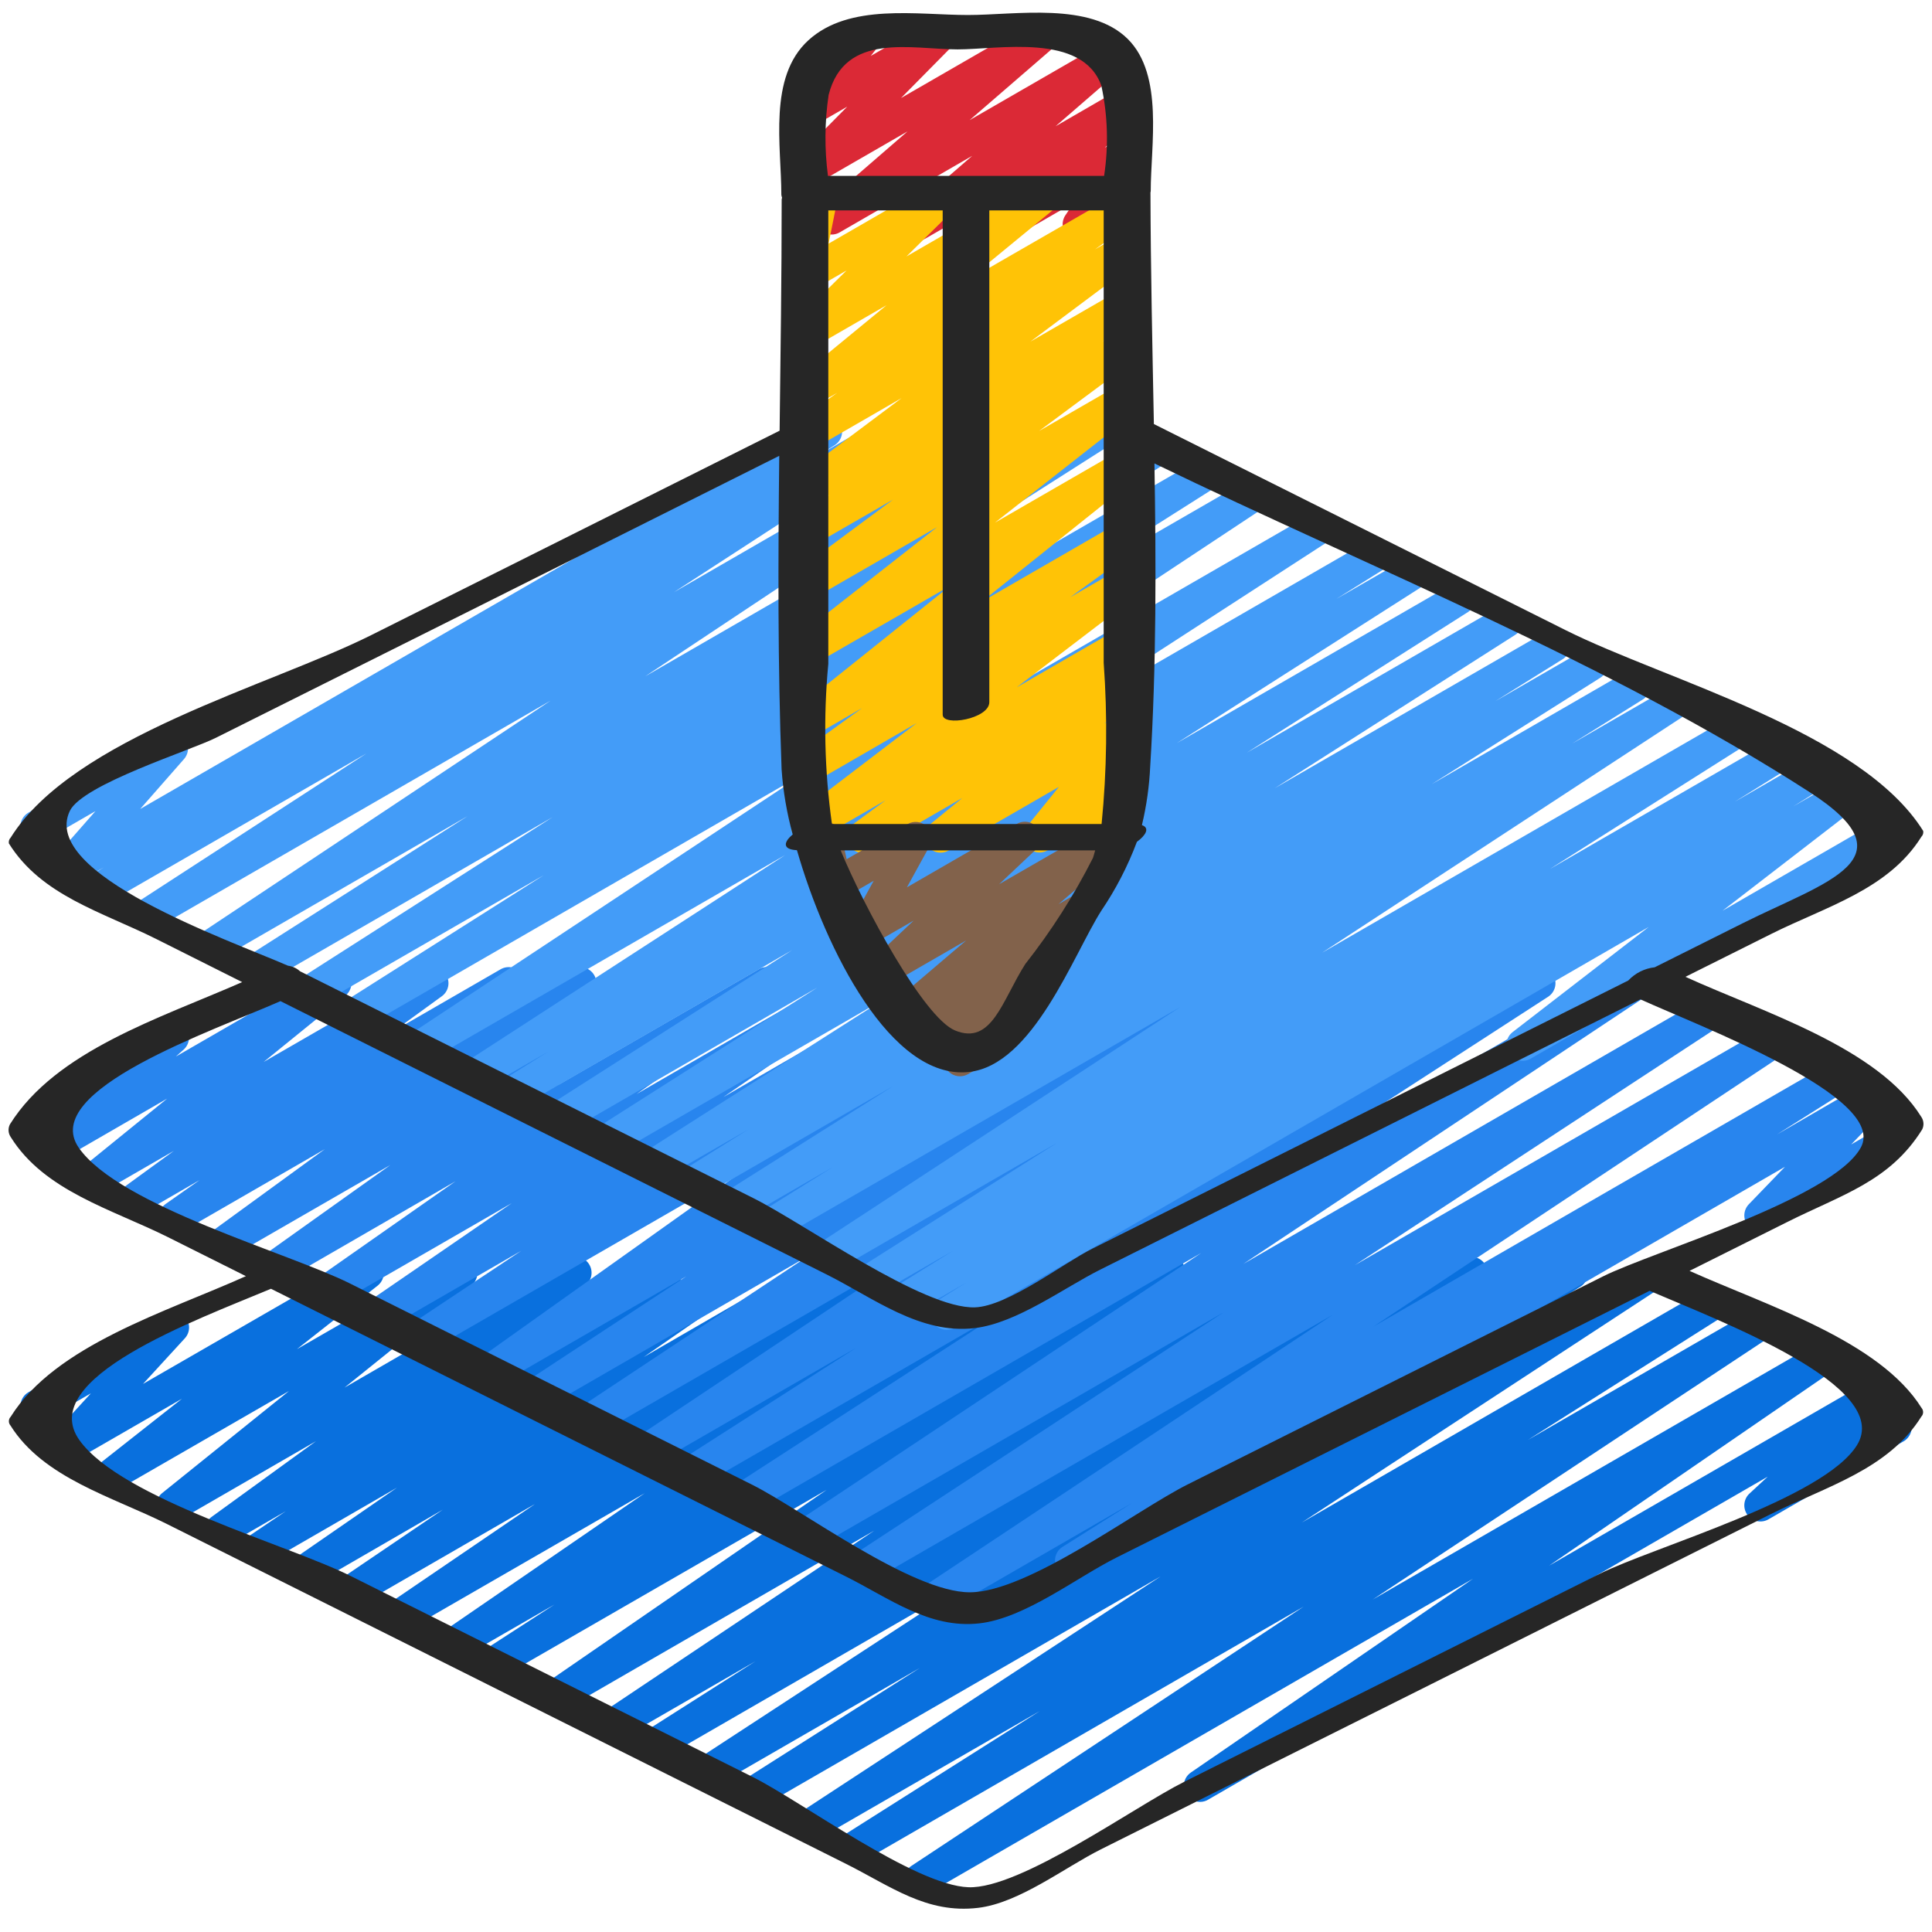 <svg height="512" viewBox="0 0 60 60" width="512" xmlns="http://www.w3.org/2000/svg"><g id="015---Level-Design" fill="none"><path id="Path" d="m28.563 58.875c-.22-0-.415-.145-.478-.356-.063-.211.019-.439.203-.561l12.2-8.064-13.688 7.906c-.236.143-.544.067-.687-.169s-.067-.544.169-.687l6.013-3.807-6.878 3.97c-.233.124-.522.045-.661-.179s-.078-.518.138-.671l11.15-7.3-12.498 7.216c-.235.135-.535.057-.676-.175-.141-.232-.071-.534.158-.68l5.538-3.518-6.387 3.687c-.234.133-.532.057-.673-.173-.141-.229-.075-.529.149-.678l8.545-5.58-9.695 5.6c-.235.131-.532.053-.671-.177-.14-.23-.072-.529.152-.677l3.47-2.207-4.211 2.43c-.233.131-.528.055-.669-.172-.141-.227-.079-.525.141-.676l8.434-5.642-9.693 5.6c-.232.133-.528.059-.671-.167s-.082-.525.138-.678l8.748-6.022-10.185 5.873c-.235.134-.533.057-.674-.174-.141-.231-.073-.531.153-.679l2.254-1.458-2.95 1.7c-.232.128-.523.053-.664-.171s-.084-.519.131-.673l6.284-4.313-7.456 4.3c-.233.131-.527.056-.669-.17s-.081-.523.138-.676l4.587-3.123-5.566 3.214c-.233.138-.534.065-.679-.165-.144-.23-.079-.533.148-.682l3.227-2.187-4.066 2.353c-.232.129-.524.055-.666-.169-.142-.224-.085-.52.131-.674l3.178-2.194-4.045 2.337c-.233.133-.529.058-.671-.169-.142-.227-.08-.526.141-.678l1.119-.757-1.762 1.016c-.23.131-.522.06-.666-.162-.144-.222-.091-.518.122-.675l3.245-2.354-4.212 2.433c-.226.13-.514.065-.662-.15-.148-.215-.105-.507.098-.672l3.939-3.169-5.275 3.041c-.227.127-.513.06-.659-.155-.146-.215-.102-.506.1-.67l2.51-1.977-3.509 2.024c-.214.124-.486.074-.641-.119-.155-.192-.146-.469.021-.651l1.3-1.421-1.455.84c-.237.124-.531.039-.665-.193-.134-.232-.061-.528.165-.672l4.256-2.456c.214-.123.485-.072.639.12s.146.468-.02.65l-1.3 1.418 6.73-3.879c.227-.127.513-.06.659.155.146.215.102.506-.1.67l-2.51 1.975 4.855-2.8c.226-.13.514-.065.662.15.148.215.105.507-.098.672l-3.94 3.171 6.925-4c.23-.131.522-.06.666.162.144.222.091.518-.122.675l-3.238 2.349 5.517-3.179c.233-.131.527-.056.669.17s.081.523-.138.676l-1.117.756 2.777-1.6c.231-.126.521-.051.662.171.141.223.085.517-.128.672l-3.182 2.2 5.263-3.045c.232-.127.523-.051.664.173.141.224.082.52-.134.673l-3.227 2.184 5.256-3.03c.232-.129.525-.054.666.171.142.225.083.521-.134.674l-4.591 3.125 6.879-3.97c.232-.128.523-.053.664.171s.084.519-.131.673l-6.282 4.312 8.933-5.157c.234-.131.53-.054.67.175s.075.527-.148.677l-2.254 1.449 4-2.31c.232-.128.523-.053.664.171s.084.519-.131.673l-8.744 6.026 11.894-6.866c.233-.131.528-.055.669.172.141.227.079.525-.141.676l-8.439 5.645 11.248-6.493c.235-.131.532-.053.671.177.14.23.072.529-.152.677l-3.457 2.2 5.291-3.053c.234-.129.527-.051.667.176.14.227.076.524-.144.675l-8.544 5.58 11.14-6.431c.234-.127.527-.048.666.18.138.228.073.524-.148.674l-5.539 3.519 7.506-4.334c.233-.127.525-.049.665.177.139.226.078.522-.141.673l-11.157 7.3 12.5-7.217c.236-.143.544-.067.686.17.143.236.067.544-.17.686l-5.992 3.794 6.857-3.958c.233-.125.523-.048.662.177s.079.519-.137.672l-12.205 8.068 13.7-7.908c.232-.128.523-.053.664.171s.084.519-.131.673l-8.753 6.011 10.145-5.856c.221-.128.502-.07.654.136.151.205.124.492-.064.664l-.567.525.358-.206c.237-.124.531-.039.665.193.134.232.061.528-.165.672l-4.213 2.432c-.221.128-.502.07-.654-.136-.151-.205-.124-.492.064-.664l.565-.524-17.364 10.023c-.151.096-.341.103-.5.02-.158-.083-.26-.244-.268-.422-.007-.179.081-.347.232-.443l8.75-6.009-16.939 9.78c-.075.044-.161.067-.248.067z" fill="#0970de"/><path id="Path" d="m29.056 50.122c-.221 0-.416-.144-.48-.355s.019-.44.203-.562l12.614-8.375-14.171 8.182c-.235.141-.539.066-.682-.166-.144-.233-.073-.538.157-.685l11.309-7.409-12.672 7.315c-.232.124-.521.046-.66-.178-.139-.224-.08-.517.134-.67l12.5-8.308-14.055 8.115c-.234.131-.53.054-.67-.175s-.075-.527.148-.677l8.392-5.435-9.488 5.478c-.235.138-.538.062-.68-.171-.142-.233-.071-.537.16-.683l5.467-3.5-6.337 3.658c-.233.127-.524.05-.664-.175-.14-.225-.08-.521.137-.673l8.882-5.918-10.158 5.864c-.233.129-.526.052-.667-.174-.14-.226-.078-.523.141-.675l7.195-4.77-8.311 4.8c-.235.141-.539.066-.682-.166-.144-.233-.073-.538.157-.685l5.042-3.312-5.96 3.441c-.231.136-.528.065-.673-.16-.145-.225-.087-.525.132-.68l8.451-6.014-10.037 5.788c-.234.133-.53.057-.672-.171s-.078-.528.145-.678l3.485-2.318-4.312 2.489c-.232.133-.528.059-.671-.167s-.082-.525.138-.678l4.55-3.124-5.548 3.2c-.231.127-.52.053-.662-.169-.142-.222-.087-.516.125-.672l4.336-3.037-5.363 3.1c-.231.132-.525.06-.668-.164s-.087-.521.128-.676l3.88-2.765-4.9 2.826c-.23.131-.522.06-.666-.162-.144-.222-.091-.518.122-.675l3.412-2.484-4.41 2.546c-.231.127-.52.053-.662-.169-.142-.222-.087-.516.125-.672l1.058-.744-1.714.99c-.23.131-.522.06-.666-.162-.144-.222-.091-.518.122-.675l1.458-1.06-2.182 1.259c-.226.132-.515.067-.664-.148s-.106-.509.098-.673l2.54-2.061-3.528 2.039c-.222.124-.502.063-.65-.144-.149-.206-.119-.491.069-.662l.245-.218c-.242.112-.529.014-.653-.222-.124-.236-.04-.528.19-.663l4.256-2.457c.223-.127.506-.066.655.143.149.209.117.496-.076.666l-.238.212 4.7-2.713c.226-.132.515-.067.664.148s.106.509-.098.673l-2.54 2.06 4.993-2.88c.23-.131.522-.06.666.162.144.222.091.518-.122.675l-1.457 1.058 3.283-1.895c.231-.131.525-.058.668.166.143.224.085.521-.131.676l-1.066.747 2.753-1.589c.23-.131.522-.06.666.162.144.222.091.518-.122.675l-3.413 2.485 5.755-3.322c.231-.132.525-.06.668.164.144.224.087.521-.128.676l-3.877 2.76 6.242-3.6c.232-.135.529-.064.674.163.145.226.085.526-.136.679l-4.336 3.036 6.718-3.878c.232-.131.526-.057.668.168.142.225.083.522-.134.676l-4.554 3.126 6.879-3.97c.233-.127.524-.05.664.175.14.225.08.521-.137.673l-3.48 2.316 5.48-3.164c.231-.132.525-.06.668.164.144.224.087.521-.128.676l-8.451 6.01 11.875-6.85c.233-.127.525-.049.665.177.139.226.078.522-.141.673l-5.043 3.314 7.214-4.165c.234-.133.53-.057.672.171s.078.528-.145.678l-7.195 4.774 9.74-5.623c.233-.127.524-.05.664.175.14.225.08.521-.137.673l-8.881 5.917 11.719-6.765c.234-.125.525-.046.663.181.138.227.075.522-.144.672l-5.478 3.508 7.554-4.361c.234-.131.53-.054.67.175s.075.527-.148.677l-8.393 5.435 10.892-6.287c.232-.124.521-.046.66.178.139.224.08.517-.134.67l-12.5 8.307 14.243-8.222c.234-.133.532-.057.673.173.141.229.075.529-.149.678l-11.3 7.407 12.667-7.313c.234-.133.53-.057.672.171s.078.528-.145.678l-12.621 8.374 14.171-8.181c.235-.129.53-.05.669.179.139.229.072.528-.152.676l-2.151 1.357 2.813-1.631c.215-.123.489-.069.642.126.153.195.14.473-.032.653l-1.12 1.163 1.146-.661c.237-.124.531-.039.665.193.134.232.061.528-.165.672l-4.212 2.432c-.216.126-.492.073-.646-.123-.154-.197-.139-.477.035-.657l1.121-1.162-21.928 12.664c-.235.129-.53.05-.669-.179-.139-.229-.072-.528.152-.676l2.165-1.366-5.848 3.377c-.076.044-.162.067-.25.066z" fill="#2885ee"/><path id="Path" d="m29.4 41.3c-.223-0-.419-.148-.481-.363-.061-.215.028-.444.218-.562l.872-.542-1.466.846c-.237.142-.544.065-.686-.172-.142-.237-.065-.544.172-.686l1.574-.98-2.2 1.268c-.235.129-.53.05-.669-.179-.139-.229-.072-.528.152-.676l5.941-3.761-6.8 3.927c-.234.129-.527.051-.667-.176-.14-.227-.076-.524.144-.675l11.142-7.29-12.48 7.204c-.235.127-.529.047-.667-.182-.138-.229-.071-.526.152-.674l2.207-1.378-2.857 1.651c-.235.129-.53.05-.669-.179-.139-.229-.072-.528.152-.676l5.245-3.31-6.061 3.5c-.235.127-.529.047-.667-.182-.138-.229-.071-.526.152-.674l2.094-1.307-2.746 1.579c-.235.131-.532.053-.671-.177-.14-.23-.072-.529.152-.677l7.452-4.753-8.422 4.862c-.235.131-.532.053-.671-.177-.14-.23-.072-.529.152-.677l6.888-4.381-7.815 4.512c-.235.135-.535.057-.676-.175-.141-.232-.071-.534.158-.68l7.553-4.821-8.53 4.927c-.237.142-.544.065-.686-.172-.142-.237-.065-.544.172-.686l1.475-.919-2.094 1.209c-.234.127-.526.048-.665-.179-.139-.227-.076-.523.144-.673l9.971-6.462-11.174 6.448c-.234.136-.534.061-.676-.169s-.076-.532.15-.681l12.333-8.159-13.845 7.992c-.234.127-.527.048-.666-.18-.138-.228-.073-.524.148-.674l6.226-3.947-7.107 4.1c-.234.125-.525.046-.663-.181-.138-.227-.075-.522.144-.672l7.9-5.05-8.9 5.14c-.236.143-.544.068-.687-.168s-.068-.544.168-.687l6.784-4.319-7.716 4.455c-.234.133-.53.057-.672-.171s-.078-.528.145-.678l10.821-7.193-12.242 7.065c-.233.125-.524.047-.663-.179-.139-.226-.077-.521.141-.672l7.042-4.572-8.061 4.653c-.233.12-.52.038-.656-.186-.136-.224-.075-.516.139-.667l.423-.265-1 .575c-.212.123-.482.074-.637-.115-.155-.189-.151-.464.011-.648l1.367-1.557-1.6.923c-.237.124-.531.039-.665-.193-.134-.232-.061-.528.165-.672l4.226-2.439c.212-.122.48-.072.635.116.155.189.151.462-.009.646l-1.363 1.553 21.057-12.157c.235-.129.53-.05.669.179.139.229.072.528-.152.676l-.441.278 1.963-1.133c.234-.129.527-.051.667.176.14.227.076.524-.144.675l-7.045 4.575 9.4-5.427c.233-.127.524-.05.664.175.14.225.08.521-.137.673l-10.818 7.191 13.928-8.04c.234-.127.527-.048.666.18.138.228.073.524-.148.674l-6.782 4.319 8.067-4.658c.235-.131.532-.053.671.177.14.23.072.529-.152.677l-7.9 5.05 8.9-5.14c.235-.135.535-.057.676.175.141.232.071.534-.158.68l-6.226 3.947 7.106-4.1c.152-.094.342-.1.5-.016s.258.246.264.425-.084.347-.236.441l-12.329 8.16 13.84-7.99c.234-.127.526-.048.665.179.139.227.076.523-.144.673l-9.971 6.462 11.174-6.451c.153-.092.344-.095.5-.009.156.087.254.25.258.429s-.09.346-.243.438l-1.461.913 2.087-1.2c.234-.127.527-.048.666.18.138.228.073.524-.148.674l-7.559 4.824 8.538-4.928c.231-.109.507-.025.64.193.133.219.079.502-.124.657l-6.88 4.375 7.81-4.51c.236-.143.544-.068.687.168s.068.544-.168.687l-7.462 4.759 8.433-4.868c.236-.13.532-.05.67.181.138.231.069.529-.156.676l-2.094 1.306 2.742-1.582c.236-.132.533-.053.673.178.139.231.07.531-.157.678l-5.235 3.305 6.051-3.494c.236-.13.532-.05.67.181.138.231.069.529-.156.676l-2.207 1.378 2.86-1.651c.234-.129.527-.051.667.176.14.227.076.524-.144.675l-11.146 7.293 12.489-7.21c.235-.129.53-.05.669.179.139.229.072.528-.152.676l-5.933 3.756 6.794-3.922c.237-.142.544-.065.686.172s.065.544-.172.686l-1.562.972 2.185-1.26c.235-.126.528-.045.665.184.137.229.07.525-.152.673l-.885.55 1.48-.854c.228-.134.521-.067.668.153.147.22.098.516-.112.676l-4.232 3.265 5.155-2.975c.155-.099.352-.104.512-.015.16.09.259.26.256.443s-.105.351-.268.436l-11.622 6.71c-.227.127-.515.059-.66-.158-.145-.217-.1-.508.105-.67l4.228-3.266-21.546 12.44c-.077.046-.165.07-.254.071z" fill="#439cf8"/><path id="Path" d="m28.492 7.476c-.209-0-.395-.13-.468-.325-.073-.196-.017-.416.141-.553l2.028-1.758-4.118 2.378c-.223.128-.507.066-.657-.144s-.115-.499.08-.667l2.686-2.326-2.905 1.676c-.217.125-.492.071-.645-.127-.153-.198-.136-.478.039-.657l1.638-1.66-1.032.595c-.207.119-.47.074-.626-.107s-.163-.447-.016-.635l.553-.7c-.194-.054-.337-.219-.363-.419s.071-.396.246-.496l1.627-.94c.208-.12.471-.075.628.106.157.181.163.449.015.637l-.3.383 1.973-1.137c.217-.125.492-.071.645.127.153.198.136.478-.039.657l-1.64 1.661 4.238-2.445c.223-.126.505-.063.653.145.148.208.116.495-.076.665l-2.684 2.321 4.12-2.377c.223-.128.506-.066.656.143s.116.497-.078.667l-2.03 1.758 1.94-1.122c.218-.124.494-.068.645.132.152.199.132.48-.045.657l-1.009 1 .414-.239c.201-.115.456-.077.614.093.158.17.179.426.05.619l-.526.78c.172.076.287.242.297.43s-.086.366-.248.46l-1.164.668c-.201.115-.456.077-.614-.093-.158-.17-.179-.426-.05-.619l.266-.395-1.922 1.112c-.218.124-.494.068-.645-.132-.152-.199-.132-.48.045-.657l1.009-.994-3.096 1.786c-.076.045-.162.068-.25.068z" fill="#db2936"/><path id="Path" d="m26.8 26.491c-.215 0-.406-.138-.474-.342-.068-.204.002-.429.174-.558l1-.737-2.179 1.257c-.228.129-.517.06-.662-.158-.145-.218-.098-.511.109-.672l3.7-2.825-3.188 1.844c-.23.132-.524.061-.668-.162-.144-.223-.089-.52.125-.676l2.035-1.472-1.492.862c-.227.132-.517.066-.664-.151-.148-.217-.103-.511.102-.673l4.792-3.835-4.23 2.437c-.227.128-.514.061-.66-.155-.146-.216-.101-.508.102-.671l4.378-3.433-3.82 2.205c-.229.13-.52.06-.665-.16s-.094-.515.117-.674l3-2.226-2.452 1.413c-.231.13-.523.057-.666-.166-.143-.223-.087-.519.128-.675l1.014-.717-.476.275c-.229.132-.521.063-.667-.158-.146-.221-.094-.517.117-.675l3.27-2.45-2.72 1.569c-.231.128-.522.055-.664-.167s-.088-.517.125-.673l1.259-.892-.72.415c-.225.128-.511.063-.658-.15-.147-.213-.108-.503.091-.669l2.82-2.318-2.253 1.3c-.217.122-.492.066-.643-.133-.151-.198-.133-.478.043-.655l1.61-1.59-1.01.582c-.17.098-.381.087-.541-.027s-.237-.311-.199-.503l.33-1.657c-.115-.038-.212-.118-.272-.224-.138-.239-.056-.544.182-.682l.5-.29c.17-.098.381-.087.541.027s.237.311.199.503l-.286 1.436 3.427-1.978c.217-.122.492-.066.643.133s.133.478-.043.655l-1.61 1.589 4.134-2.387c.226-.131.514-.067.663.148.148.215.107.507-.096.672l-2.823 2.32 4.687-2.7c.231-.128.522-.055.664.167.143.222.088.517-.125.673l-1.252.889.713-.411c.229-.132.521-.063.667.158.146.221.094.517-.117.675l-3.266 2.441 2.72-1.568c.231-.13.523-.057.666.166.143.223.087.519-.128.675l-1.021.722.483-.279c.229-.13.52-.06.665.16s.094.515-.117.674l-3 2.227 2.449-1.413c.227-.128.514-.061.66.155.146.216.101.508-.102.671l-4.375 3.432 3.821-2.205c.227-.132.517-.066.664.151.148.217.103.511-.102.673l-4.791 3.834 4.23-2.442c.23-.132.524-.061.668.162.144.223.089.52-.125.676l-2.035 1.472 1.492-.862c.229-.133.521-.065.668.155.147.22.096.516-.115.676l-3.7 2.825 3.15-1.819c.23-.131.522-.061.667.16.145.221.092.517-.12.675l-1 .739.453-.262c.225-.126.509-.06.656.152.147.212.108.501-.09.667l-.995.815.429-.247c.209-.119.472-.073.628.109.156.183.16.45.01.638l-.995 1.227.353-.2c.186-.107.419-.084.58.058.161.142.214.37.131.568l-.233.553c.155.089.25.254.25.433s-.095.344-.25.433l-.628.363c-.186.107-.419.084-.58-.058-.161-.142-.214-.37-.131-.568l.074-.174-1.4.8c-.209.12-.473.075-.63-.108s-.16-.451-.009-.639l.991-1.225-3.431 1.98c-.225.126-.509.06-.656-.152-.147-.212-.108-.501.09-.667l.994-.814-2.841 1.64c-.073.043-.157.067-.242.068z" fill="#ffc306"/><path id="Path" d="m29.813 33.425c-.198-0-.377-.117-.457-.298-.08-.181-.046-.392.087-.538l.372-.41-.643.371c-.225.129-.511.065-.659-.147-.148-.213-.11-.503.089-.67l.134-.112-.114.066c-.224.13-.51.067-.659-.145s-.112-.502.085-.669l1.958-1.667-2.168 1.251c-.221.137-.51.081-.664-.127-.155-.209-.124-.501.07-.673l1.13-1.067-1.26.726c-.194.112-.439.082-.6-.075-.161-.157-.198-.403-.089-.6l.709-1.288-.93.537c-.138.08-.306.089-.451.024-.146-.064-.252-.194-.287-.349l-.181-.811c-.235.024-.455-.119-.527-.344-.072-.225.022-.469.227-.587l.4-.231c.138-.08.306-.089.451-.024.146.064.252.194.287.349l.171.766 1.891-1.09c.194-.112.439-.082.6.075.161.157.198.403.089.6l-.709 1.289 3.4-1.962c.221-.137.51-.081.664.127.155.209.124.501-.07.673l-1.13 1.065 3.227-1.86c.224-.127.507-.064.656.146s.113.499-.082.667l-1.957 1.667.4-.232c.224-.129.51-.065.658.147.148.212.11.502-.087.669l-1.261 1.052c.054.03.101.071.14.119.154.192.145.467-.02.649l-1.311 1.446c.014.019.029.04.042.061.067.115.085.252.05.38-.035.128-.119.238-.234.304l-1.189.685c-.076.043-.161.065-.248.065z" fill="#82624b"/><path id="Shape" d="m.308 34.918c-.066.128-.054.282.029.4 1.045 1.673 3.143 2.237 4.874 3.1l2.426 1.214c-2.488 1.118-5.913 2.142-7.306 4.368-.071.074-.074.19-.007.268 1.023 1.636 3.173 2.217 4.864 3.063l11.112 5.561c3.32 1.661 6.64 3.322 9.959 4.984 1.4.7 2.512 1.565 4.116 1.374 1.274-.15 2.685-1.25 3.804-1.812l10.274-5.138 10.547-5.281c1.71-.855 3.64-1.379 4.669-3.025.071-.074.074-.191.007-.269-1.306-2.089-4.815-3.183-7.206-4.257l3.03-1.515c1.7-.853 3.184-1.259 4.193-2.873.066-.128.054-.282-.029-.4-1.347-2.156-4.908-3.243-7.321-4.344l2.657-1.328c1.7-.852 3.644-1.378 4.67-3.021.048-.048.069-.116.057-.182-1.932-3.092-7.974-4.668-11.107-6.236l-12.785-6.4c-.046-2.406-.1-4.809-.106-7.195 0-.01.008-.019.008-.03 0-1.434.41-3.611-.709-4.73-1.17-1.165-3.484-.748-4.965-.748-1.571 0-3.687-.378-4.959.786-1.255 1.148-.838 3.281-.838 4.8.004.03.011.059.022.087-.006.017-.01.035-.012.053 0 2.389-.035 4.786-.064 7.183l-12.683 6.349c-3.146 1.576-9.25 3.176-11.196 6.287-.048.048-.069.116-.057.182 1.016 1.626 2.88 2.119 4.58 2.97l2.666 1.337c-2.551 1.121-5.784 2.129-7.214 4.418zm57.362 9.963c-1.032 1.667-6.313 3.159-8 4l-12.9 6.458c-1.538.769-5.082 3.328-6.694 3.271-1.67-.059-5.185-2.666-6.694-3.421l-12.494-6.246c-1.937-.97-7.106-2.389-8.417-4.212-1.379-1.918 3.6-3.726 5.945-4.707l7.9 3.955 9.959 4.983c1.342.671 2.581 1.626 4.137 1.453 1.414-.157 3.019-1.422 4.262-2.044l10.548-5.277 6.009-3.007c2.179.941 7.574 2.96 6.439 4.794zm-23.459-19.291h-8.374c-.232-1.648-.27-3.317-.113-4.974v-14.082h3.552v15.66c0 .381 1.448.13 1.448-.388v-15.272h3.552v14.05c.122 1.667.1 3.342-.065 5.006zm-.2.82c-.025.078-.041.16-.07.237-.589 1.164-1.293 2.267-2.1 3.292-.726 1.14-1.036 2.533-2.181 2.063-.971-.4-2.837-3.851-3.552-5.592zm-8.277-23.464c.5-1.967 2.59-1.412 4.007-1.412 1.263 0 3.876-.52 4.463 1.128.198.92.227 1.869.085 2.8h-8.576c-.11-.836-.103-1.682.021-2.516zm-23.565 22.237c.4-.826 3.745-1.874 4.533-2.269l7.9-3.95 9.598-4.808c-.035 3.249-.048 6.5.073 9.735.047.685.163 1.363.345 2.024-.265.219-.348.466.132.488.889 3.1 2.927 7.133 5.326 6.89 2.005-.2 3.259-3.649 4.126-5.01.452-.667.823-1.385 1.105-2.139.266-.192.417-.431.156-.519.144-.601.23-1.215.258-1.832.192-3.11.183-6.255.131-9.4 6.752 3.272 14.083 6.171 20.336 10.2 3.248 2.092.538 2.776-2.068 4.08l-2.732 1.367c-.314.035-.605.18-.821.411l-10.511 5.259-6.136 3.07c-.891.446-2.622 1.785-3.64 1.821-1.607.058-5.282-2.591-6.9-3.4l-14.062-7.037c-.104-.095-.234-.155-.374-.173-1.873-.815-7.715-2.847-6.775-4.808zm6.541 5.908 6.69 3.349 10.274 5.141c1.451.727 2.9 1.867 4.6 1.664 1.307-.156 2.771-1.254 3.9-1.818l10.276-5.141 6.495-3.25c1.8.822 7.7 3.034 6.845 4.6-.862 1.59-6.451 3.228-8 4l-12.905 6.464c-1.583.792-4.956 3.347-6.765 3.35s-5.217-2.567-6.766-3.343l-12.489-6.249c-1.9-.952-7.153-2.4-8.417-4.212-1.248-1.792 4.2-3.641 6.262-4.555z" fill="#262626"/></g></svg>